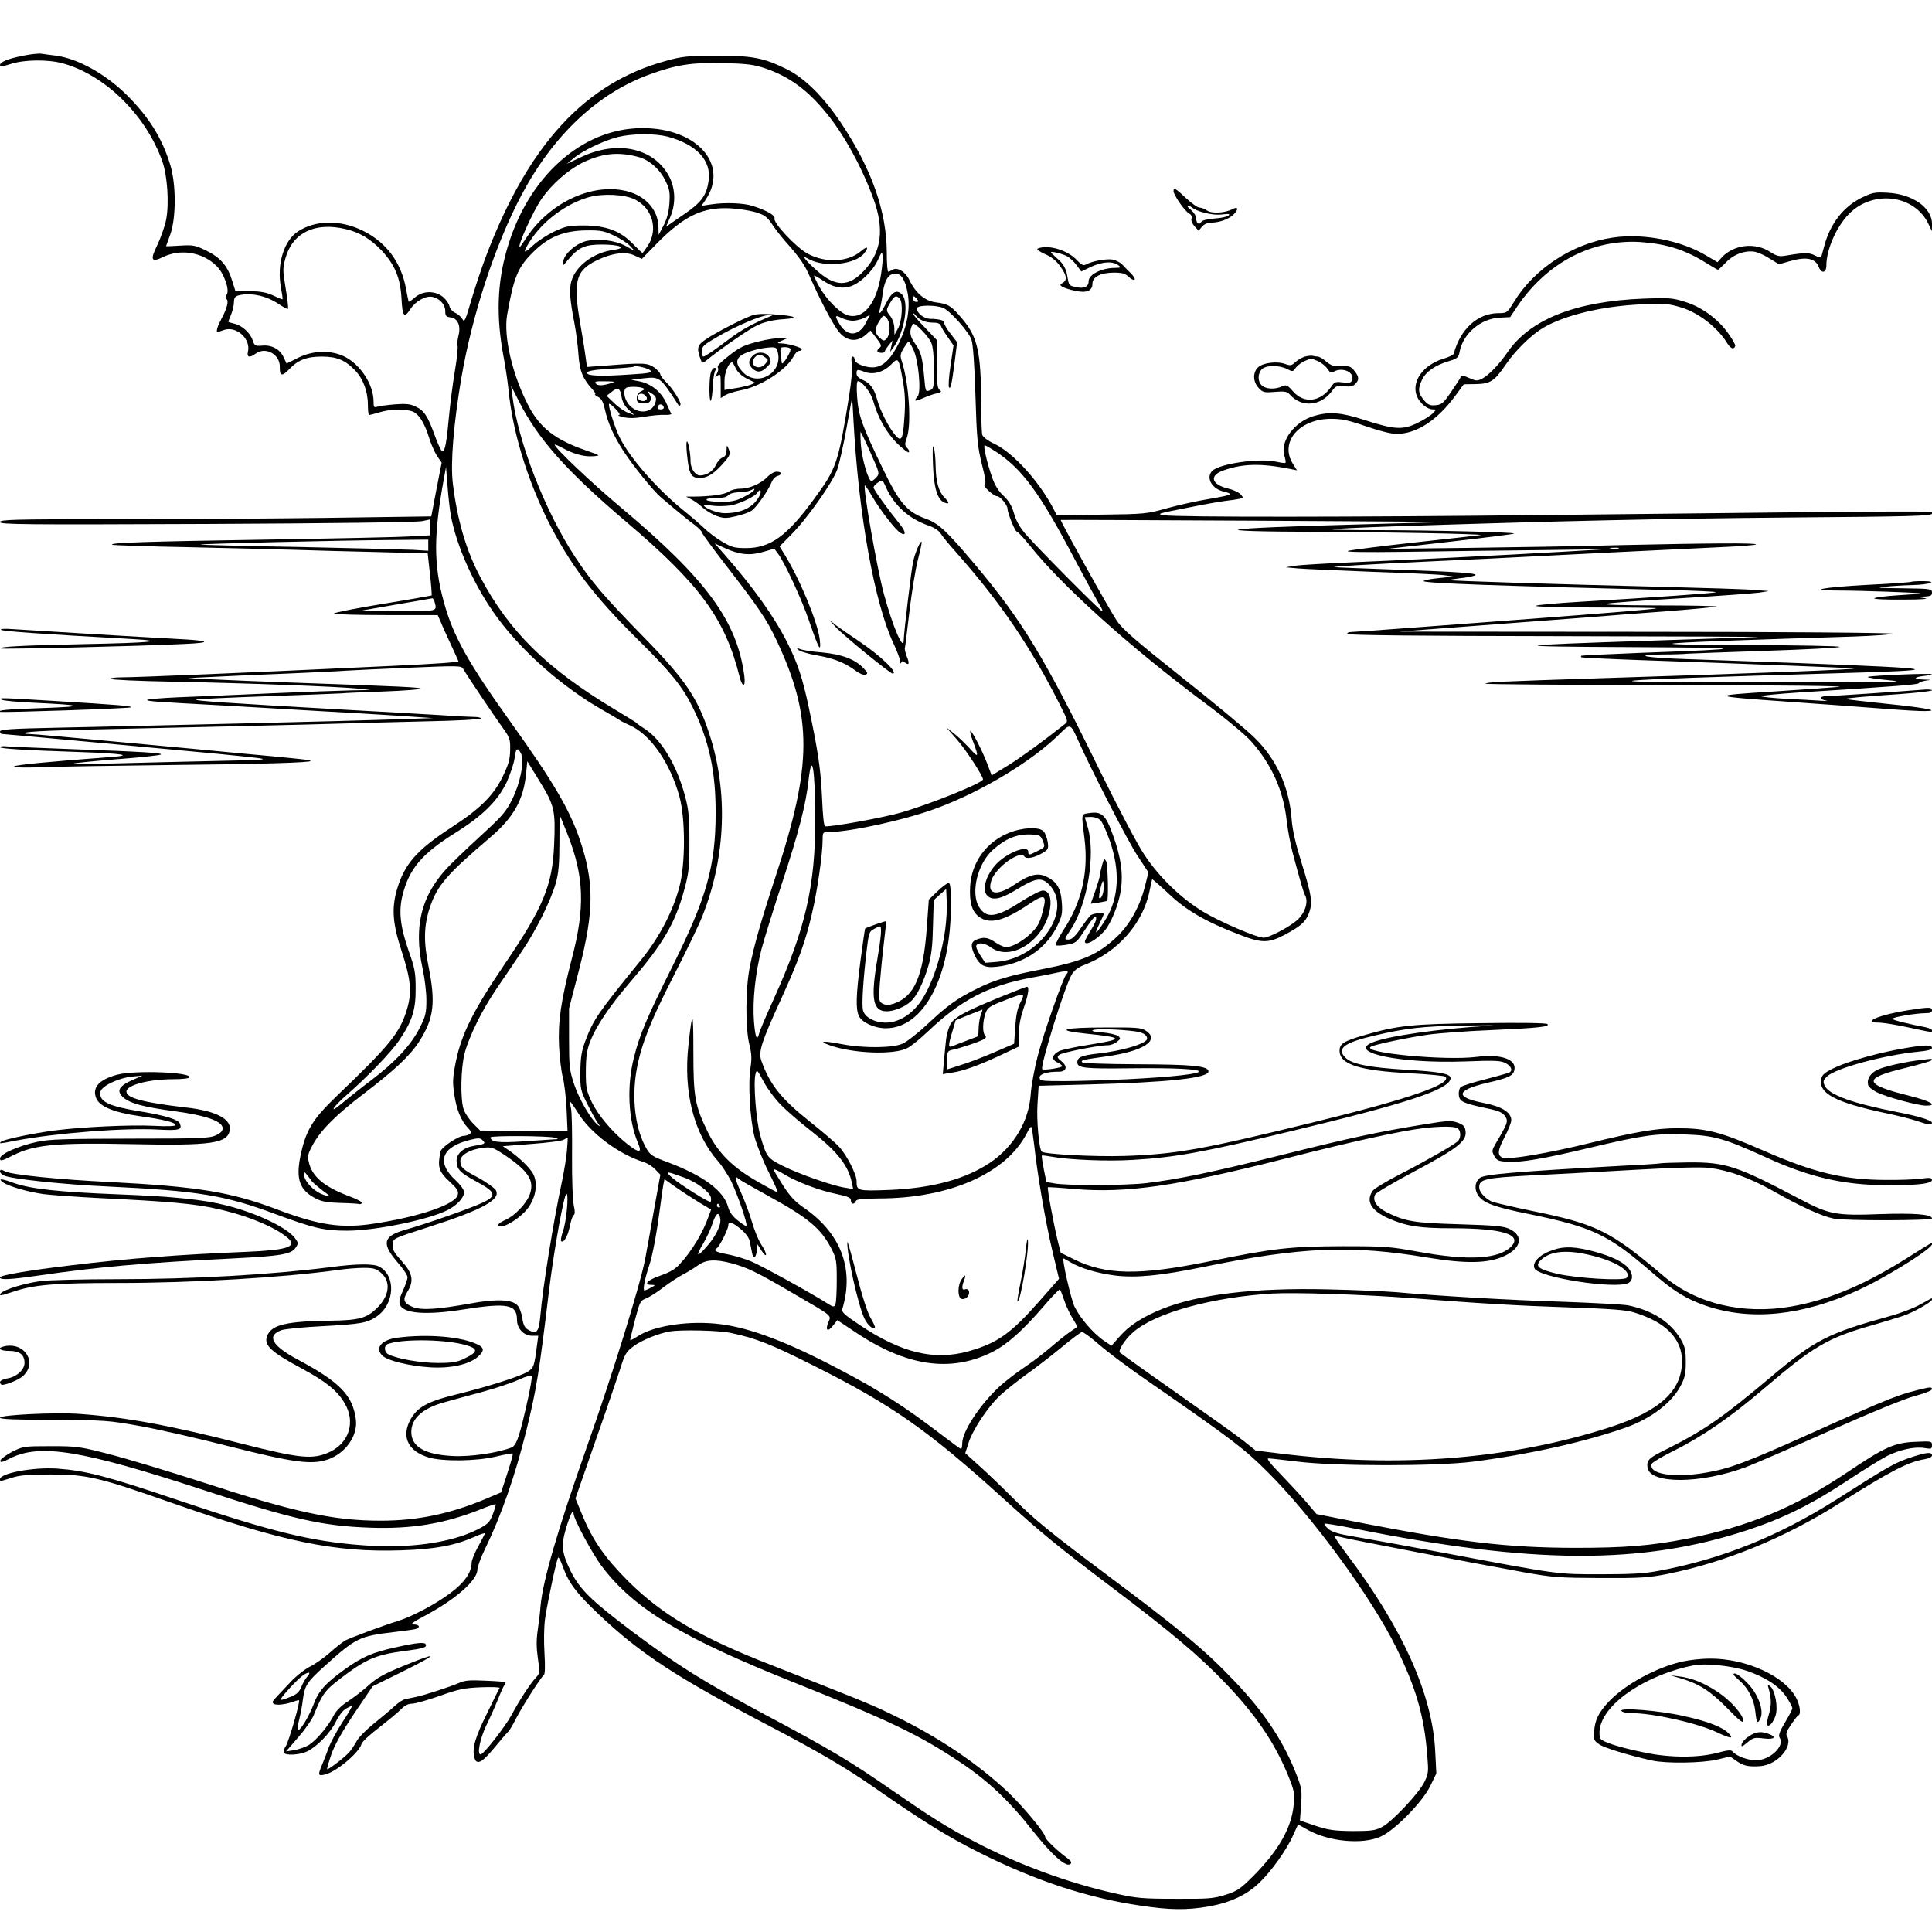 <?xml version="1.0" standalone="no"?>
<!DOCTYPE svg PUBLIC "-//W3C//DTD SVG 20010904//EN"
 "http://www.w3.org/TR/2001/REC-SVG-20010904/DTD/svg10.dtd">
<svg version="1.0" xmlns="http://www.w3.org/2000/svg"
 width="1024pt" height="1024pt" viewBox="0 0 1024 1024"
 preserveAspectRatio="xMidYMid meet">
<g transform="translate(0,1024) scale(0.1,-0.1)"
fill="#000000" stroke="none">
<path d="M125 9945 c-80 -15 -125 -33 -125 -50 0 -9 16 -7 57 6 69 23 195 25
273 4 225 -60 445 -276 531 -522 26 -75 36 -220 20 -305 -7 -36 -28 -96 -46
-134 -41 -83 -34 -97 30 -66 93 45 210 25 283 -48 39 -38 70 -126 54 -151 -8
-12 -8 -20 -2 -24 14 -8 3 -51 -26 -104 -21 -39 -31 -71 -20 -71 1 0 17 5 33
11 67 23 144 -48 127 -116 -7 -29 10 -33 40 -10 53 40 131 -3 129 -70 -1 -49
12 -52 51 -11 45 48 92 66 172 66 78 0 123 -18 175 -72 44 -46 69 -112 69
-185 0 -29 3 -53 6 -53 3 0 31 7 61 16 35 10 78 15 116 12 52 -4 64 -9 88 -36
16 -18 38 -62 50 -102 11 -38 32 -86 45 -106 l25 -36 -28 -143 -27 -142 -571
-8 c-313 -4 -828 -7 -1142 -7 -504 0 -573 -2 -573 -15 0 -13 124 -14 1098 -10
656 3 1114 9 1140 15 l42 9 0 -42 0 -42 -108 -6 c-59 -4 -402 -11 -762 -17
-632 -10 -827 -16 -816 -27 2 -3 182 -9 398 -13 216 -5 472 -11 568 -14 96 -3
295 -9 441 -12 l266 -7 12 -110 c7 -60 10 -111 9 -113 -2 -1 -119 -22 -261
-45 -141 -23 -257 -46 -257 -51 0 -4 124 -8 275 -8 l275 0 12 -27 c6 -16 30
-70 54 -121 24 -52 44 -95 44 -97 0 -5 -126 -14 -365 -25 -786 -37 -1316 -59
-1418 -60 -38 0 -66 -4 -63 -8 3 -5 153 -12 333 -15 400 -8 871 -26 973 -36
l75 -8 -100 -2 c-55 -1 -251 -8 -435 -16 -184 -8 -406 -18 -492 -21 -87 -4
-158 -10 -158 -14 0 -7 53 -10 345 -26 55 -3 165 -9 245 -14 80 -5 242 -14
360 -21 118 -6 294 -17 390 -23 l175 -12 -205 -7 c-223 -8 -1317 -34 -1792
-44 -240 -5 -298 -9 -298 -20 0 -7 5 -13 10 -13 12 0 895 -82 1140 -105 323
-32 323 -31 5 -38 -165 -4 -406 -9 -535 -13 -129 -3 -232 -3 -230 -1 3 3 106
13 230 23 124 9 229 21 233 25 11 8 -97 15 -488 29 -160 6 -307 12 -327 14
-21 2 -38 1 -38 -4 0 -8 126 -16 423 -26 235 -8 289 -18 157 -27 -324 -24
-496 -41 -505 -49 -6 -6 49 -8 155 -4 91 3 386 8 655 11 493 5 770 13 761 22
-5 6 -55 11 -391 42 -121 12 -317 30 -435 41 -439 41 -646 60 -669 60 -13 0
-22 2 -19 5 9 9 149 15 643 25 275 6 660 15 855 20 195 6 482 13 638 17 155 3
282 10 282 15 0 4 -15 8 -33 8 -18 0 -102 4 -187 10 -85 5 -324 19 -530 30
-601 34 -776 46 -760 52 8 3 179 11 380 18 201 7 376 14 390 15 14 2 114 6
223 10 108 4 197 11 197 15 0 7 -107 12 -650 31 -173 6 -376 14 -450 18 l-135
7 145 7 c80 4 253 12 385 17 132 6 269 12 305 15 36 2 189 10 340 16 261 11
275 11 285 -6 17 -31 162 -246 207 -309 40 -55 43 -63 42 -121 -1 -49 -8 -76
-38 -138 -49 -102 -119 -172 -271 -271 -186 -121 -251 -195 -291 -331 -29
-100 -23 -181 26 -330 48 -147 54 -216 27 -305 -37 -124 -91 -190 -374 -461
-126 -121 -162 -180 -190 -314 -26 -125 -5 -183 80 -227 33 -17 62 -22 132
-24 50 -1 95 -4 100 -6 6 -1 11 1 13 6 2 5 -23 19 -55 31 -138 51 -203 102
-224 177 -10 39 -9 47 16 95 42 80 123 162 277 279 160 122 244 201 292 277
76 120 86 203 47 397 -27 132 -24 218 9 315 39 113 89 171 319 367 122 104
176 199 189 335 l7 68 67 -109 c77 -126 83 -152 75 -334 -9 -215 -58 -332
-262 -632 -165 -243 -228 -369 -258 -513 -18 -89 -19 -112 -9 -179 12 -80 35
-137 73 -177 18 -19 19 -25 8 -32 -8 -5 -21 -9 -29 -9 -30 0 -120 -60 -125
-83 -17 -81 -10 -106 46 -158 43 -40 51 -52 45 -73 -12 -50 -206 -116 -446
-152 -170 -26 -292 -8 -515 77 -241 91 -417 120 -885 144 -282 14 -519 39
-552 56 -21 12 -28 11 -28 -1 0 -5 9 -14 20 -20 34 -18 310 -48 555 -59 475
-23 617 -46 885 -146 203 -75 257 -88 380 -88 149 0 428 57 532 109 51 26 88
66 88 96 0 11 -20 39 -45 62 -105 97 -75 178 79 215 42 10 52 10 64 -3 18 -17
13 -20 -49 -30 -54 -9 -89 -41 -89 -79 1 -45 17 -62 106 -110 106 -57 110 -77
22 -116 -70 -31 -292 -109 -406 -141 -113 -33 -120 -73 -32 -174 27 -31 50
-65 50 -76 0 -10 -11 -42 -24 -70 -17 -36 -22 -59 -17 -74 18 -49 139 -58 341
-26 229 36 280 26 280 -54 0 -48 36 -86 81 -86 l32 0 -7 -52 c-14 -109 -17
-119 -50 -139 -41 -25 -208 -78 -374 -119 -160 -39 -215 -70 -251 -143 -43
-87 -4 -161 102 -192 75 -22 252 -20 356 5 46 11 86 18 89 16 2 -3 -11 -50
-29 -105 l-33 -101 -85 -36 c-189 -79 -360 -114 -554 -114 -249 0 -457 45
-947 205 -174 56 -392 122 -485 146 -162 42 -177 44 -316 44 -142 0 -147 -1
-205 -30 -32 -17 -60 -38 -62 -46 -2 -13 10 -10 55 13 157 77 378 41 1011
-166 484 -159 640 -194 893 -203 220 -8 396 21 586 97 42 17 78 29 80 27 2 -3
-5 -26 -15 -53 -17 -44 -26 -52 -82 -81 -142 -71 -364 -102 -609 -83 -272 20
-482 72 -981 240 -372 126 -486 155 -635 166 -127 9 -305 -24 -305 -56 0 -13
-3 -13 61 7 42 14 89 18 209 18 191 0 254 -15 642 -151 588 -206 864 -263
1216 -251 179 6 281 25 386 71 31 14 56 22 56 19 0 -3 -16 -34 -35 -69 -19
-34 -35 -73 -35 -86 -1 -53 -37 -105 -112 -161 -80 -60 -204 -126 -283 -150
-77 -24 -243 -86 -273 -101 -15 -8 -52 -37 -82 -64 -30 -27 -78 -61 -106 -75
-28 -14 -75 -51 -105 -83 -30 -32 -65 -69 -77 -82 -19 -20 -21 -26 -10 -33 13
-9 65 -3 107 13 13 5 25 7 26 6 7 -7 -54 -217 -69 -241 -10 -14 -15 -31 -11
-37 10 -16 83 -12 123 7 52 25 124 99 153 159 14 29 36 58 53 68 16 9 30 15
32 14 1 -2 -21 -41 -51 -86 -29 -45 -61 -104 -71 -130 -9 -26 -25 -67 -35 -91
-25 -59 -24 -65 11 -57 58 11 184 116 196 162 3 12 45 51 93 87 47 37 100 80
116 97 20 20 38 30 59 30 17 0 83 19 146 41 100 36 129 42 219 46 56 2 101 1
99 -4 -3 -4 -33 -65 -67 -135 -63 -127 -79 -184 -67 -232 11 -44 39 -31 105
49 34 41 68 81 76 88 7 7 25 38 40 68 32 63 133 221 147 230 7 4 8 47 4 115
-4 64 -3 140 3 184 12 83 60 310 69 324 3 5 15 -18 26 -50 31 -85 72 -139 188
-249 224 -212 415 -337 923 -602 249 -131 391 -214 540 -318 252 -176 389
-261 555 -344 302 -151 574 -240 852 -281 160 -24 247 -25 364 -5 113 20 200
60 268 125 64 61 147 177 181 255 l25 55 52 -29 c112 -63 292 -79 387 -35 75
34 219 182 261 266 l33 68 -6 117 c-14 300 -172 653 -473 1051 -35 47 -62 87
-60 89 2 2 21 0 42 -6 42 -11 682 -134 959 -184 157 -28 188 -30 410 -31 214
-1 253 2 354 22 307 62 623 192 907 372 274 173 368 222 456 236 23 4 38 12
38 20 0 19 -26 17 -101 -7 -97 -32 -113 -41 -404 -226 -307 -195 -613 -318
-945 -379 -72 -14 -146 -18 -305 -18 -236 0 -219 -2 -830 113 -203 38 -419 77
-479 87 -81 13 -116 24 -135 40 -14 12 -24 25 -21 28 3 3 73 -9 155 -25 949
-191 1528 -193 2087 -9 189 62 344 139 532 264 83 55 176 112 206 128 68 34
149 52 200 43 36 -6 40 -5 40 15 0 21 -3 22 -87 18 -111 -4 -164 -28 -361
-161 -276 -185 -520 -287 -847 -352 -195 -38 -332 -49 -600 -49 -354 1 -602
30 -1124 131 l-243 48 -51 60 c-28 33 -89 99 -136 148 -57 58 -80 87 -68 87
10 0 80 -8 155 -17 197 -25 742 -25 932 0 300 39 592 105 806 180 135 48 245
132 292 222 22 41 27 64 27 125 0 64 -4 82 -27 122 -54 91 -149 152 -278 179
-25 5 -178 13 -340 19 -292 9 -667 31 -890 51 -63 5 -227 12 -365 15 -386 9
-679 -26 -873 -103 -103 -41 -176 -88 -226 -145 l-45 -51 -42 28 c-57 40 -126
121 -154 180 -19 40 -68 255 -58 255 1 0 17 -9 36 -20 55 -33 145 -59 239 -71
112 -13 239 -1 473 47 512 105 778 116 1183 48 202 -33 319 -31 404 8 91 42
105 106 31 143 -32 16 -73 20 -268 26 -243 7 -288 15 -388 65 -52 27 -74 62
-58 93 6 10 98 64 207 122 224 119 277 159 272 210 -3 28 -9 36 -41 48 -35 13
-52 12 -175 -8 -240 -39 -389 -70 -756 -162 -374 -93 -552 -130 -721 -150
-108 -13 -425 -14 -490 -1 l-39 7 -14 69 c-7 37 -12 69 -10 71 2 2 26 -1 53
-6 95 -17 294 -25 427 -17 227 13 378 41 848 154 607 146 827 218 838 276 5
26 -48 37 -236 48 -199 12 -286 30 -321 64 -48 48 -8 79 149 116 168 40 263
51 475 54 116 2 183 2 150 0 -284 -17 -549 -55 -633 -90 -130 -54 153 -112
490 -100 160 6 192 5 218 -9 29 -15 39 -38 21 -49 -4 -3 -61 -19 -126 -36 -65
-16 -124 -35 -132 -41 -8 -7 -13 -25 -11 -43 3 -35 23 -44 151 -71 62 -13 81
-22 94 -41 18 -27 15 -36 -50 -146 -20 -35 -21 -40 -7 -65 14 -25 22 -28 73
-31 72 -4 192 17 427 73 286 68 354 78 510 72 154 -5 209 -21 427 -120 233
-107 415 -149 648 -149 158 -1 235 8 235 28 0 11 -11 13 -57 7 -32 -5 -119 -8
-193 -7 -220 1 -377 39 -640 154 -231 101 -305 120 -459 120 -113 0 -223 -19
-471 -80 -212 -52 -425 -88 -454 -77 -31 12 -29 38 8 109 20 38 36 79 36 90 0
42 -49 73 -147 92 -153 30 -147 67 17 106 115 26 139 38 146 67 15 58 -70 88
-201 71 -167 -21 -614 22 -559 54 19 12 204 50 303 64 58 8 207 19 331 24 252
11 316 18 302 32 -6 6 -138 8 -353 5 -367 -4 -439 -12 -619 -64 -107 -31 -130
-45 -130 -82 0 -73 104 -106 378 -120 96 -5 178 -13 183 -18 38 -38 -197 -119
-701 -242 -588 -144 -728 -169 -1001 -178 -156 -5 -424 9 -438 23 -14 14 -28
171 -22 254 l6 95 265 7 c423 11 635 34 635 69 0 29 -84 37 -377 38 -174 1
-289 5 -293 11 -7 11 5 13 124 30 200 27 292 86 214 137 -24 16 -51 18 -213
17 -231 0 -275 -15 -100 -33 196 -20 198 -29 16 -58 -73 -11 -146 -27 -162
-34 -38 -19 -43 -46 -10 -60 14 -7 26 -16 26 -20 0 -8 -99 -24 -106 -16 -13
13 121 445 157 503 12 20 35 38 65 49 178 68 312 220 347 393 6 31 12 59 14
61 1 2 40 -32 87 -76 92 -88 199 -150 375 -217 118 -46 154 -46 240 -1 85 46
108 66 126 109 24 56 18 98 -34 264 -34 109 -51 182 -55 239 -13 171 -80 318
-196 432 -41 41 -214 185 -385 320 -248 197 -317 257 -346 301 -38 56 -302
532 -297 534 2 1 473 -1 1048 -4 575 -3 1012 -6 973 -8 -40 -1 -243 -6 -450
-12 -753 -20 -845 -37 -207 -39 349 -1 868 -11 862 -17 -2 -1 -154 -18 -338
-38 -184 -20 -348 -41 -365 -46 -20 -6 84 -8 305 -5 184 3 499 7 700 9 l365 5
-240 -14 c-295 -17 -787 -42 -1120 -56 -137 -6 -270 -14 -295 -18 l-45 -8 65
-6 c36 -3 214 -11 395 -18 182 -6 353 -14 380 -18 l50 -7 -77 -8 c-43 -4 -80
-11 -83 -16 -7 -11 410 -26 1283 -47 149 -3 270 -9 267 -12 -6 -5 -332 -28
-725 -51 -118 -7 -222 -16 -230 -21 -8 -5 133 -9 314 -9 181 0 327 -2 325 -4
-4 -5 -218 -22 -664 -56 -148 -11 -419 -31 -602 -45 -182 -14 -341 -25 -352
-25 -12 0 -21 -4 -21 -10 0 -7 382 -11 1123 -12 617 -1 1091 -3 1052 -5 -38
-1 -295 -10 -570 -19 -765 -25 -784 -31 -105 -34 640 -3 653 -9 66 -30 -177
-7 -323 -14 -325 -16 -2 -2 -2 -6 0 -8 2 -2 144 -9 314 -15 547 -19 1109 -41
1130 -44 35 -5 -516 -26 -1345 -52 -524 -17 -598 -20 -607 -29 -4 -3 437 -7
978 -7 575 -1 947 -5 894 -10 -49 -4 -202 -15 -340 -24 -352 -22 -349 -25 80
-55 171 -12 392 -28 493 -36 101 -8 202 -14 225 -13 88 1 0 18 -208 39 -115
12 -211 23 -213 25 -4 4 93 13 286 26 94 7 172 16 172 20 0 4 -24 6 -52 3
-114 -9 -480 -34 -508 -34 -38 0 -39 -17 -2 -23 15 -3 1 -3 -30 -1 -32 2 -114
7 -183 10 -69 4 -128 10 -130 14 -2 3 85 12 193 19 536 34 636 42 642 50 3 5
21 11 40 14 29 3 26 4 -14 5 -56 2 -55 13 1 19 20 2 39 6 42 9 7 7 -321 -6
-339 -14 -8 -3 44 -11 115 -18 109 -9 -5 -11 -705 -11 -980 0 -891 10 415 48
606 17 579 25 -185 54 -212 8 -477 17 -590 21 -227 7 -308 22 -140 25 58 0
116 2 130 4 14 1 198 8 410 15 212 7 392 16 400 21 8 5 -219 9 -505 10 -627 2
-511 11 578 45 114 4 207 11 207 15 0 5 -588 10 -1307 10 l-1308 1 235 18
c129 10 332 25 450 34 118 9 274 21 345 26 72 6 247 20 389 30 143 11 262 23
265 25 2 3 -144 6 -325 6 -383 2 -359 8 151 39 193 12 373 25 400 29 l50 8
-75 6 c-41 4 -271 11 -510 17 -528 13 -1104 31 -1108 35 -2 2 23 6 55 10 32 3
67 10 78 14 29 12 -61 19 -425 32 -173 6 -316 12 -318 13 -4 4 169 14 523 31
176 8 408 19 515 25 187 10 634 32 1013 50 98 4 181 11 184 14 9 9 -252 7
-702 -3 -214 -6 -583 -12 -820 -15 l-430 -5 333 38 c183 21 335 40 337 43 7 7
-446 18 -729 18 -132 0 -237 2 -235 4 3 3 148 10 324 16 855 28 1414 41 2103
47 644 5 752 8 752 21 0 15 120 16 -2065 -8 -986 -11 -1939 -12 -2005 -1 -42
6 -34 9 115 38 88 18 183 35 210 38 28 3 61 8 74 11 22 5 22 6 6 24 -9 10 -38
24 -65 30 -91 22 -103 70 -24 97 102 36 199 38 353 7 l35 -7 -22 35 c-71 115
34 238 203 238 57 0 94 -8 186 -40 70 -24 132 -40 161 -40 105 0 214 71 309
199 l47 64 63 1 c78 1 100 16 160 104 50 74 136 158 199 195 118 68 314 115
526 124 116 5 139 3 202 -16 95 -28 197 -108 249 -194 17 -26 33 -31 40 -11 2
6 -15 36 -38 68 -55 77 -143 141 -232 167 -62 20 -86 21 -216 16 -361 -14
-603 -110 -723 -287 -42 -61 -97 -118 -132 -137 -26 -13 -32 -13 -69 3 -27 13
-42 15 -44 8 -2 -7 -25 -42 -51 -80 -42 -62 -51 -69 -83 -72 -30 -3 -41 2 -63
28 -30 37 -32 59 -9 107 19 42 70 77 140 98 47 14 53 19 59 50 18 96 111 176
212 181 l56 3 38 57 c157 232 396 357 653 341 139 -10 237 -41 353 -114 29
-18 55 -33 58 -33 2 0 21 18 42 39 41 44 105 66 155 56 18 -4 53 -20 79 -37
l47 -29 52 15 c91 27 141 18 159 -30 14 -36 40 -31 40 9 0 83 53 205 118 271
126 131 347 105 422 -49 l19 -40 1 38 c0 85 -101 157 -232 165 -72 4 -83 2
-143 -27 -94 -47 -164 -136 -195 -251 -7 -25 -14 -51 -16 -58 -3 -10 -11 -9
-35 4 -32 16 -52 16 -160 -2 -29 -5 -45 0 -76 20 -80 53 -193 40 -257 -28
l-23 -26 -59 35 c-134 81 -338 120 -499 95 -209 -31 -412 -163 -520 -339 -37
-60 -38 -61 -84 -61 -110 -1 -201 -84 -236 -215 -1 -6 -28 -19 -59 -28 -106
-34 -167 -122 -136 -198 15 -36 55 -69 83 -69 20 0 20 -1 2 -20 -10 -11 -47
-35 -82 -52 -78 -38 -121 -36 -282 16 -122 40 -187 45 -267 21 -103 -30 -180
-134 -157 -210 6 -19 9 -36 6 -38 -2 -3 -23 0 -46 5 -90 21 -302 -9 -342 -48
-36 -36 -1 -97 63 -110 18 -4 32 -10 32 -14 0 -4 -51 -15 -113 -25 -61 -10
-161 -32 -222 -49 -107 -30 -117 -31 -347 -34 l-237 -3 -17 33 c-74 143 -213
297 -311 344 -37 17 -63 37 -67 49 -3 11 -6 90 -6 175 -1 260 -18 340 -96 435
-62 74 -77 84 -143 92 -58 7 -107 48 -141 118 -22 46 -64 71 -91 54 -8 -5 -17
-9 -21 -9 -5 0 -8 46 -8 103 -1 216 -80 441 -241 683 -95 142 -195 241 -291
288 -123 60 -180 71 -373 70 -151 0 -180 -3 -266 -27 -428 -117 -727 -442
-952 -1032 -25 -66 -61 -174 -80 -239 -30 -104 -36 -117 -46 -98 -6 11 -23 27
-39 34 -15 7 -28 23 -30 35 -2 12 -17 34 -33 48 -43 35 -106 35 -149 -1 -17
-15 -32 -25 -34 -23 -1 2 -8 32 -14 67 -25 140 -104 247 -227 308 -120 60
-253 58 -346 -3 -75 -49 -113 -175 -90 -297 6 -33 10 -61 8 -62 -2 -2 -23 7
-48 19 -33 16 -64 22 -123 24 l-79 2 -17 54 c-24 78 -62 122 -136 158 -59 29
-70 31 -139 27 -41 -3 -75 -4 -75 -3 0 1 10 28 22 61 32 88 32 270 -1 374 -44
141 -113 251 -231 368 -113 111 -259 192 -375 207 -27 3 -61 8 -75 10 -14 2
-56 -2 -95 -10z m3933 -68 c127 -44 223 -114 325 -240 93 -114 187 -287 247
-452 57 -157 43 -277 -46 -375 -85 -94 -158 -93 -260 1 -22 19 -46 43 -54 54
-15 18 -14 18 20 0 85 -44 244 -26 290 32 28 36 17 41 -19 10 -69 -57 -187
-62 -281 -11 -61 33 -183 164 -175 186 6 16 -41 43 -117 67 -46 15 -145 19
-217 8 l-53 -8 19 28 c131 188 -40 385 -333 384 -319 0 -607 -258 -717 -642
-52 -180 -58 -357 -18 -570 11 -57 22 -135 26 -174 21 -219 97 -470 210 -697
117 -232 242 -397 476 -628 174 -172 236 -248 291 -360 86 -175 122 -339 121
-560 0 -279 -48 -449 -227 -808 -137 -274 -176 -366 -206 -487 -39 -152 -30
-332 21 -452 24 -56 8 -57 -58 -5 -78 62 -154 152 -187 222 -28 59 -31 73 -31
165 1 80 6 112 24 157 31 80 102 185 207 308 180 209 241 313 291 495 24 89
27 116 27 255 0 129 -4 169 -23 240 -44 165 -125 300 -214 357 -23 15 -44 30
-47 34 -3 3 -55 35 -115 71 -357 215 -556 410 -709 699 -75 140 -123 305 -146
498 -13 105 4 314 45 556 58 339 180 710 321 975 167 314 403 536 676 635 141
52 228 65 393 61 128 -4 161 -8 223 -29z m-520 -361 c153 -41 233 -126 218
-232 -10 -79 -39 -118 -131 -180 -27 -19 -60 -41 -72 -50 l-23 -16 21 48 c32
72 30 156 -6 222 -82 150 -277 191 -470 97 l-70 -33 35 29 c47 40 162 95 236
113 77 19 195 19 262 2z m-158 -107 c58 -14 116 -64 146 -125 23 -47 26 -63
22 -122 -3 -45 -13 -83 -31 -117 l-26 -50 -1 40 c-1 99 -78 178 -192 197 -178
31 -388 -73 -506 -249 -19 -29 -36 -53 -37 -53 -16 0 70 190 116 257 53 76
138 151 215 190 103 50 187 60 294 32z m-13 -227 c91 -47 122 -157 68 -242
-14 -22 -27 -40 -30 -40 -3 0 -26 22 -52 49 -67 68 -140 95 -258 96 -80 0 -97
-4 -157 -32 -37 -17 -87 -50 -112 -73 -53 -49 -58 -43 -17 22 68 107 192 199
312 233 76 21 192 15 246 -13z m636 -66 c49 -15 62 -24 89 -64 17 -26 50 -68
72 -93 75 -84 102 -123 130 -189 57 -130 126 -260 157 -294 39 -45 92 -50 136
-12 l27 24 28 -36 c30 -38 33 -47 18 -57 -5 -3 -10 -10 -10 -16 0 -11 40 -13
40 -1 0 4 9 18 20 32 l21 25 -7 -30 -6 -30 17 23 c60 81 85 242 45 282 -28 28
-53 13 -85 -50 -28 -55 -41 -65 -30 -22 4 15 11 53 15 86 10 64 31 96 66 96
31 0 52 -33 65 -104 14 -80 -2 -173 -45 -261 -41 -83 -80 -124 -127 -131 -42
-7 -109 18 -109 40 0 9 -5 16 -11 16 -7 0 -8 -14 -4 -39 4 -24 -2 -91 -15
-173 -57 -354 -66 -380 -184 -541 -144 -198 -233 -262 -361 -262 -63 0 -77 4
-129 35 -32 19 -74 51 -94 71 -20 19 -71 63 -112 96 -137 111 -280 274 -335
383 -27 53 -66 180 -56 180 4 0 20 -13 36 -30 19 -20 24 -30 14 -31 -8 -1 4
-5 26 -10 27 -7 63 -6 110 2 39 7 87 11 108 10 22 -1 37 2 35 6 -3 4 -15 31
-27 58 -27 59 -81 102 -143 114 l-43 8 68 8 c84 9 86 8 184 -144 2 -2 6 -2 9
2 9 9 -39 87 -75 121 -17 17 -31 35 -31 42 0 7 -15 23 -32 36 -36 25 -60 26
-260 10 l-97 -7 -6 45 c-3 25 -15 101 -27 170 -42 238 -29 294 85 350 81 39
154 49 202 25 l37 -17 87 89 c140 140 237 186 381 179 41 -2 101 -11 133 -20z
m-2172 -90 c75 -17 134 -53 193 -115 69 -75 98 -144 104 -252 5 -98 14 -108
48 -56 28 42 83 72 118 63 38 -9 66 -41 66 -75 0 -25 4 -30 27 -33 39 -4 57
-45 43 -97 -5 -21 -8 -45 -5 -53 3 -8 -3 -69 -14 -134 -11 -65 -25 -173 -31
-239 -13 -141 -21 -185 -35 -188 -5 -1 -23 36 -40 83 -38 106 -57 134 -102
155 -28 14 -52 16 -107 12 -39 -3 -81 -9 -93 -12 -21 -7 -23 -4 -23 27 0 90
-70 197 -156 239 -72 34 -164 32 -243 -7 l-62 -31 -16 34 c-20 43 -64 66 -114
61 -36 -3 -40 -1 -50 29 -13 39 -57 79 -99 88 -16 4 -30 8 -30 10 0 1 7 19 15
38 8 20 15 49 15 66 0 21 6 30 23 35 64 17 149 -1 215 -46 24 -16 46 -28 48
-25 3 3 -2 52 -12 109 -16 98 -16 106 0 163 39 133 157 189 317 151z m1424
-35 c33 -15 71 -40 85 -55 l25 -27 -48 27 c-57 31 -150 42 -215 25 -53 -15
-109 -65 -117 -106 -7 -30 -6 -30 30 13 54 62 86 76 175 76 96 0 136 -18 64
-28 -107 -14 -200 -83 -225 -164 -13 -44 -9 -99 15 -222 9 -47 19 -123 22
-170 6 -87 23 -129 77 -187 11 -13 16 -23 11 -23 -5 0 2 -6 15 -13 18 -9 28
-26 37 -67 17 -75 45 -138 100 -223 50 -77 157 -209 196 -242 13 -11 50 -43
83 -70 33 -28 77 -63 98 -78 20 -16 37 -33 37 -38 0 -6 60 -88 133 -182 168
-217 209 -277 263 -391 191 -406 190 -661 -5 -1251 -76 -231 -115 -368 -137
-480 -23 -114 -24 -324 -2 -412 12 -47 13 -76 6 -120 -14 -84 -3 -274 21 -368
12 -44 45 -128 75 -187 30 -60 51 -108 48 -108 -3 0 -51 25 -106 57 -132 75
-210 152 -265 264 -68 140 -76 184 -76 427 0 220 -5 227 -26 35 -28 -250 28
-471 157 -618 20 -22 50 -69 69 -105 33 -67 89 -229 81 -237 -3 -3 -23 10 -45
28 -28 22 -45 45 -52 72 -23 86 -131 166 -322 238 -79 29 -91 37 -112 74 -53
92 -75 237 -56 381 19 140 70 276 200 529 65 127 135 271 154 320 124 312 137
659 37 964 -62 192 -128 289 -345 511 -212 217 -280 296 -368 430 -158 241
-302 610 -331 850 l-7 55 43 -85 c99 -196 251 -367 564 -633 394 -334 527
-516 604 -824 15 -59 33 -56 25 5 -38 290 -200 511 -650 889 -156 130 -355
319 -355 336 0 3 19 -5 43 -18 58 -32 115 -47 162 -43 40 3 39 3 -40 31 -160
55 -243 119 -304 236 -86 165 -133 368 -113 483 36 202 56 251 139 333 82 81
163 113 283 114 74 1 93 -3 145 -28z m1415 -203 c-23 -152 -89 -238 -170 -221
-43 8 -120 84 -159 156 -17 31 -29 57 -26 57 3 0 23 -11 44 -25 55 -37 97 -47
144 -34 52 14 122 80 150 141 20 44 22 46 25 23 2 -14 -2 -58 -8 -97z m98
-130 c19 -19 14 -118 -8 -158 l-19 -35 -1 36 c0 21 -9 47 -20 62 -25 31 -25
34 0 75 21 35 30 38 48 20z m92 -3 c10 -12 10 -15 -4 -15 -9 0 -16 7 -16 15 0
8 2 15 4 15 2 0 9 -7 16 -15z m141 -48 c37 -17 133 -125 148 -167 8 -22 16
-130 21 -295 7 -231 11 -271 34 -365 19 -73 23 -106 15 -109 -14 -4 47 -61 66
-61 16 0 55 -47 55 -66 0 -23 41 -124 49 -121 4 1 35 -32 68 -73 171 -215 530
-538 928 -835 112 -83 216 -170 247 -205 109 -123 171 -262 188 -422 5 -45 19
-119 30 -163 43 -161 58 -213 68 -232 18 -34 -2 -94 -44 -131 -43 -37 -148
-92 -176 -92 -37 0 -234 85 -323 139 -118 72 -231 182 -310 301 -36 53 -138
248 -233 440 -298 610 -413 799 -666 1100 -145 172 -191 216 -255 239 -103 37
-142 82 -231 265 -111 230 -130 282 -137 382 -4 51 -2 84 4 84 22 0 69 -61 81
-104 23 -86 70 -169 126 -225 31 -30 59 -52 63 -48 4 4 0 14 -9 23 -13 13 -13
21 -2 52 26 73 12 291 -27 410 -9 27 -7 37 11 67 12 19 23 35 26 35 2 0 13
-18 24 -41 28 -54 44 -226 24 -250 -24 -27 -16 -29 29 -9 23 10 55 22 72 25
25 6 28 9 15 18 -12 10 -15 38 -15 139 l0 126 -62 65 c-35 36 -63 69 -63 74 0
4 6 1 13 -8 19 -25 52 -39 92 -39 25 0 38 -5 42 -17 3 -10 20 -37 37 -61 l30
-43 -16 -107 c-9 -59 -12 -111 -8 -115 9 -10 14 12 31 143 l12 96 -37 48 c-20
26 -34 51 -31 56 6 10 -30 20 -72 20 -35 0 -73 29 -73 55 0 19 101 20 141 2z
m-481 -67 c17 0 44 7 61 15 l30 16 -21 -41 c-37 -73 -98 -77 -140 -8 -27 45
-25 51 10 33 16 -8 43 -15 60 -15z m195 -40 c0 -22 -7 -46 -16 -55 -13 -14
-17 -13 -37 5 -27 26 -28 46 -1 89 19 31 22 33 37 17 10 -10 17 -32 17 -56z
m221 -77 c9 -21 14 -70 14 -138 0 -100 -1 -106 -22 -114 -22 -8 -23 -6 -29 64
-10 112 -17 139 -49 184 -29 39 -32 69 -12 104 7 13 83 -64 98 -100z m-151
-199 c12 -65 14 -117 9 -190 -8 -125 -15 -140 -50 -99 -33 39 -79 129 -94 184
-16 61 -38 91 -77 107 -22 10 -33 21 -33 34 0 23 3 24 46 8 44 -16 100 1 139
42 36 37 39 33 60 -86z m-1337 52 c11 -11 -9 -15 -110 -21 -128 -9 -205 -8
-221 2 -22 14 17 23 123 29 63 3 117 8 120 11 8 8 74 -8 88 -21z m-193 -61
c-52 -19 -85 -22 -96 -9 -10 12 -2 14 47 13 33 0 55 -2 49 -4z m150 -31 c14
-6 13 -8 -7 -18 -15 -7 -23 -20 -23 -36 0 -21 5 -26 33 -28 37 -4 53 19 33 50
-11 18 -11 18 14 2 21 -14 25 -22 20 -43 -14 -59 -87 -70 -136 -22 -28 28 -39
77 -22 94 8 9 66 9 88 1z m-111 -45 c4 -28 17 -51 37 -70 l31 -29 -32 12 c-18
6 -51 28 -73 50 l-42 40 24 19 c35 29 48 23 55 -22z m130 -19 c-13 -13 -44 -2
-44 15 0 20 23 25 40 9 10 -10 11 -17 4 -24z m1100 -115 c27 -495 111 -960
211 -1174 19 -40 35 -83 36 -95 0 -11 3 -15 6 -8 4 10 8 10 19 1 22 -18 26 -6
10 32 -7 19 -12 39 -10 44 2 6 12 93 24 193 12 101 32 225 45 275 13 51 22 93
20 95 -7 7 -35 -57 -45 -104 -10 -44 -49 -373 -50 -416 0 -65 -58 69 -106 247
-36 135 -111 562 -100 572 2 2 20 -26 41 -62 43 -72 120 -172 147 -189 30 -19
31 3 2 40 -74 92 -144 190 -144 200 0 7 11 19 24 27 23 15 24 15 42 -26 44
-97 122 -167 227 -203 27 -9 53 -26 63 -42 9 -15 47 -61 84 -102 232 -262 396
-503 551 -812 40 -80 41 -82 21 -97 -112 -89 -222 -169 -296 -216 l-90 -55
-23 61 c-26 70 -84 181 -90 175 -3 -3 4 -30 16 -61 30 -79 27 -84 -19 -32 -23
25 -60 61 -83 79 l-42 33 53 -60 c47 -52 142 -197 142 -216 0 -18 -276 -130
-432 -175 -94 -27 -350 -74 -404 -74 -7 0 -13 52 -17 153 -7 150 -21 246 -71
481 -32 151 -58 230 -111 336 -70 140 -179 293 -333 469 l-54 61 54 -25 c77
-35 133 -41 203 -20 l59 17 18 -24 c35 -45 128 -245 167 -361 51 -148 64 -172
56 -97 -11 92 -105 320 -189 455 l-24 39 61 62 c82 81 219 275 244 344 11 30
33 128 49 217 16 89 29 161 30 160 1 -1 5 -56 8 -122z m-1006 77 c2 -7 -5 -12
-17 -12 -14 0 -19 5 -14 15 6 17 25 15 31 -3z m1097 -244 c47 -105 48 -108 30
-128 -10 -11 -22 -20 -26 -20 -16 0 -51 118 -56 190 -3 41 -3 73 -1 70 3 -3
27 -53 53 -112z m656 13 c145 -93 239 -220 430 -584 55 -104 111 -206 124
-228 14 -21 22 -39 17 -39 -9 0 -332 325 -404 407 -32 37 -52 71 -63 110 -12
42 -28 69 -57 96 -26 24 -46 57 -59 95 -27 76 -49 172 -40 172 4 0 27 -13 52
-29z m-2881 -346 c33 -171 129 -380 247 -540 134 -182 348 -369 555 -487 46
-26 88 -51 93 -55 6 -5 30 -17 55 -28 108 -48 214 -202 262 -380 31 -117 31
-355 -1 -475 -34 -130 -107 -269 -201 -385 -231 -284 -255 -318 -298 -433 -20
-54 -25 -86 -26 -162 -1 -90 1 -99 36 -170 21 -41 45 -86 55 -100 16 -23 17
-24 0 -11 -35 28 -98 136 -124 214 -25 76 -27 94 -27 242 l0 160 53 205 c80
311 81 464 4 690 -55 161 -140 306 -366 622 -227 317 -307 461 -355 639 -54
197 -54 353 0 648 l12 66 8 -100 c4 -55 12 -127 18 -160z m-120 -155 l0 -29
-82 5 c-46 2 -317 9 -603 15 -285 5 -521 11 -523 13 -4 4 732 22 1006 24 l202
2 0 -30z m6308 -17 c-10 -2 -28 -2 -40 0 -13 2 -5 4 17 4 22 1 32 -1 23 -4z
m-6274 -285 c13 -49 18 -48 -196 -47 l-203 1 190 33 c105 18 193 33 196 34 4
1 9 -9 13 -21z m3406 -723 c68 -154 269 -546 318 -619 l59 -90 -19 -75 c-27
-106 -79 -199 -146 -264 -103 -97 -181 -131 -394 -173 -177 -34 -258 -58 -350
-104 -105 -52 -158 -90 -263 -189 -49 -46 -108 -92 -130 -102 -51 -24 -207
-25 -318 -4 -105 20 -134 18 -69 -5 123 -44 341 -52 411 -15 19 9 69 50 110
89 175 166 318 241 541 283 47 8 111 21 143 28 55 12 67 9 48 -10 -17 -19
-121 -315 -151 -432 -17 -65 -34 -156 -37 -203 -10 -143 -89 -276 -215 -362
-131 -88 -308 -136 -537 -145 -166 -6 -171 -5 -171 47 0 36 -52 138 -92 181
-18 21 -90 82 -159 137 -149 119 -209 194 -254 321 -16 47 1 99 105 326 91
200 128 300 163 450 28 117 57 317 57 391 0 42 1 44 30 44 117 0 416 66 582
129 240 90 509 254 648 395 51 51 55 50 90 -29z m-2948 -80 c18 -40 -4 -155
-47 -241 -30 -61 -52 -88 -137 -166 -56 -51 -139 -129 -183 -173 -159 -156
-206 -327 -155 -559 11 -50 20 -124 20 -167 0 -67 -4 -85 -35 -146 -45 -90
-129 -181 -257 -278 -57 -43 -127 -99 -157 -124 -72 -61 -48 -19 27 46 112 98
237 228 279 291 68 101 87 161 86 272 0 84 -4 108 -37 200 -45 129 -54 212
-32 297 35 139 103 218 275 326 148 92 227 170 276 270 19 42 38 99 42 126 6
56 17 64 35 26z m1559 -345 c1 -353 -52 -583 -217 -948 -41 -90 -77 -174 -80
-188 -12 -46 -21 -24 -28 64 -8 106 7 253 40 381 14 53 65 218 114 366 84 256
121 401 135 525 18 165 35 74 36 -200z m-1313 -82 c88 -223 94 -387 23 -658
-58 -224 -74 -333 -68 -465 3 -60 12 -135 20 -165 8 -30 17 -107 20 -170 l5
-115 -232 1 -231 2 -37 37 c-20 20 -43 54 -50 74 -19 52 -16 222 5 300 25 92
93 230 171 344 36 53 96 141 132 195 75 110 152 265 180 362 14 50 19 100 19
213 0 81 1 147 1 147 1 0 20 -46 42 -102z m3007 -1044 c42 -5 65 -19 65 -39 0
-26 -134 -66 -270 -80 -77 -9 -100 -19 -100 -45 0 -31 37 -35 280 -32 494 6
484 -33 -15 -58 -110 -5 -260 -10 -332 -10 -123 0 -133 1 -133 19 0 19 39 31
103 31 40 0 47 28 13 55 -23 19 -25 23 -12 34 15 13 208 51 257 51 15 0 37 8
49 18 20 16 21 19 6 31 -9 7 -46 16 -83 19 -47 3 -62 8 -48 13 19 7 137 4 220
-7z m-1877 -389 c31 -32 104 -95 162 -140 138 -108 197 -183 215 -274 l7 -33
-43 7 c-67 10 -245 73 -329 115 -84 42 -88 48 -121 164 -21 76 -37 274 -25
322 7 28 8 27 43 -38 19 -36 60 -92 91 -123z m-1074 -44 c65 -106 214 -218
347 -260 20 -6 48 -24 62 -39 l27 -28 -36 -199 c-19 -110 -39 -220 -44 -245
-24 -131 -171 -607 -309 -997 -157 -445 -234 -712 -246 -844 -2 -30 -9 -88
-15 -129 -8 -53 -7 -96 1 -151 11 -74 10 -79 -11 -101 -30 -32 -86 -118 -129
-198 -34 -63 -147 -207 -163 -209 -21 -2 -5 82 30 155 21 43 49 106 62 139 13
33 28 66 33 73 5 7 8 14 6 16 -2 2 -50 6 -106 8 -82 4 -110 2 -140 -12 -46
-20 -187 -66 -228 -74 -16 -4 -41 -8 -54 -11 -14 -2 -41 -20 -60 -38 -20 -19
-69 -60 -109 -92 -40 -32 -82 -74 -92 -94 -11 -20 -28 -45 -38 -57 -21 -25
-113 -96 -118 -91 -2 2 8 37 22 78 18 51 56 119 122 218 l97 143 170 84 c185
92 180 101 -12 22 -96 -39 -136 -61 -181 -102 -31 -28 -81 -66 -110 -85 -32
-20 -60 -48 -72 -71 -28 -56 -94 -135 -132 -158 -19 -12 -54 -24 -78 -28 l-44
-7 64 74 c36 41 73 94 83 119 49 120 59 132 167 213 116 86 170 108 318 127
97 13 114 18 109 34 -5 14 -47 10 -159 -15 -122 -26 -181 -52 -271 -117 -102
-73 -140 -116 -166 -188 -23 -60 -67 -134 -81 -134 -5 0 -2 24 5 53 7 28 17
77 20 107 10 77 22 95 116 180 167 150 183 158 369 180 52 6 103 13 113 16 27
8 20 24 -10 24 -22 0 -7 11 64 49 156 83 273 186 273 240 0 15 18 65 41 112
84 172 159 386 218 624 55 224 68 305 121 745 26 215 81 521 93 513 12 -7 -1
-150 -20 -201 -8 -24 -12 -46 -9 -50 13 -13 36 26 46 78 6 30 15 57 21 60 7 5
7 21 0 52 -6 25 -10 144 -9 264 1 121 -1 234 -6 252 -4 17 -6 32 -3 32 2 0 21
-27 41 -59z m2417 -167 c18 -164 60 -408 96 -561 l36 -151 -103 -117 c-153
-174 -224 -224 -377 -267 -182 -51 -357 -8 -576 139 -84 56 -98 69 -92 87 64
213 -10 403 -209 538 -43 30 -71 60 -107 117 -27 42 -49 79 -49 83 0 4 21 -5
48 -21 68 -43 194 -91 284 -109 62 -13 78 -20 78 -34 0 -21 18 -24 26 -4 4 10
32 13 122 14 374 0 675 133 784 345 11 22 21 37 24 34 3 -2 9 -44 15 -93z
m2247 84 c17 -17 15 -53 -4 -69 -30 -24 -178 -109 -306 -174 -70 -36 -134 -75
-143 -87 -37 -54 -8 -104 83 -145 95 -42 165 -53 338 -53 261 0 371 -32 317
-93 -64 -71 -227 -81 -498 -31 -149 27 -177 29 -400 29 -277 -1 -368 -11 -713
-82 -366 -74 -543 -71 -711 13 l-69 34 -17 68 c-19 77 -56 275 -51 279 1 2 64
-2 139 -9 280 -23 539 14 1122 162 352 90 605 145 725 160 102 12 175 11 188
-2z m-4788 -48 c23 -7 22 -8 -10 -9 -19 -1 -93 -6 -164 -11 -124 -8 -166 -3
-166 22 0 10 308 8 340 -2z m65 -67 c-3 -38 -15 -108 -25 -158 -46 -211 -104
-573 -116 -718 -8 -87 -19 -101 -63 -76 -20 12 -27 25 -33 63 -4 28 -15 58
-27 69 -30 30 -114 33 -249 8 -173 -31 -260 -37 -305 -18 -48 20 -54 38 -28
80 36 58 29 98 -30 163 -41 46 -50 61 -47 87 3 35 -6 30 188 93 288 92 389
148 357 197 -8 12 -49 41 -92 65 -85 45 -95 55 -95 90 0 30 50 59 116 68 49 6
55 4 116 -36 127 -85 161 -136 137 -207 -15 -48 -78 -115 -129 -138 -42 -19
-52 -35 -22 -35 21 0 78 33 115 69 61 56 84 149 53 209 -16 31 -74 87 -126
123 l-35 24 152 12 c83 6 160 16 170 22 10 6 19 11 21 11 2 0 0 -30 -3 -67z
m-1352 -164 c7 -8 32 -30 57 -49 41 -30 42 -32 16 -26 -57 14 -117 75 -116
118 1 12 9 4 43 -43z m1975 19 c67 -25 136 -77 140 -106 2 -12 0 -22 -3 -22
-15 0 -162 93 -200 126 -45 39 -38 39 63 2z m288 -7 c5 -5 75 -45 155 -89 214
-117 281 -174 336 -281 26 -51 28 -65 28 -166 0 -60 -3 -118 -7 -128 -7 -16
-10 -16 -45 6 -90 57 -346 198 -401 221 -33 14 -90 31 -126 38 -64 12 -77 20
-56 33 14 9 60 101 60 120 0 24 23 17 67 -20 25 -21 44 -47 47 -65 3 -17 9
-44 12 -61 7 -36 21 -27 26 16 l3 30 22 -35 c13 -20 23 -28 23 -19 0 9 -12 33
-26 54 -14 21 -36 75 -49 120 -13 45 -40 116 -59 158 -32 71 -35 92 -10 68z
m-209 -125 l62 -37 -14 -38 c-29 -83 -88 -182 -152 -251 -23 -26 -52 -43 -103
-61 -68 -23 -93 -49 -47 -49 22 -1 22 -1 -3 -15 -14 -8 -29 -14 -34 -15 -10 0
0 58 24 130 20 59 42 181 60 320 6 47 13 97 16 112 l6 28 61 -43 c34 -24 90
-60 124 -81z m108 -16 c3 -5 1 -10 -4 -10 -6 0 -11 5 -11 10 0 6 2 10 4 10 3
0 8 -4 11 -10z m3 -73 c4 -32 -28 -96 -75 -147 -50 -57 -57 -49 -17 17 19 32
42 81 51 110 18 56 36 65 41 20z m57 -232 c84 -22 139 -49 327 -159 217 -126
204 -116 188 -155 -17 -43 -3 -53 25 -17 l23 29 90 -60 c274 -185 509 -220
731 -109 80 41 159 111 273 243 44 52 83 91 86 89 3 -3 13 -31 24 -62 10 -30
31 -73 45 -95 14 -22 24 -41 22 -42 -2 -2 -20 -14 -39 -27 -19 -13 -64 -49
-100 -80 -36 -31 -101 -81 -145 -110 -44 -30 -104 -76 -133 -104 -102 -96
-192 -235 -192 -296 0 -16 -3 -30 -6 -30 -3 0 -51 35 -107 78 -192 147 -329
235 -540 345 -271 143 -466 217 -623 238 -167 22 -360 -6 -448 -66 -20 -13
-36 -21 -36 -17 0 4 12 52 26 108 25 94 28 101 58 112 17 7 58 32 91 58 33 25
80 56 105 69 25 13 61 35 80 49 42 30 90 33 175 11z m3600 -185 c390 -30 559
-40 855 -50 207 -7 289 -13 330 -26 169 -51 255 -139 255 -259 -1 -157 -117
-263 -380 -349 -527 -170 -1121 -218 -1750 -140 l-130 16 -60 48 c-33 26 -123
91 -200 145 -184 129 -448 316 -459 326 -12 10 27 71 70 108 116 102 418 186
739 205 116 7 483 -5 730 -24z m-3601 -185 c133 -28 212 -59 436 -172 415
-208 606 -341 1005 -703 203 -184 289 -255 591 -483 299 -226 449 -352 588
-497 161 -168 260 -314 331 -485 34 -83 37 -95 32 -158 -10 -122 -79 -244
-214 -380 -70 -70 -85 -80 -148 -100 -63 -20 -91 -22 -265 -21 -174 0 -208 3
-318 28 -245 54 -517 154 -747 275 -151 79 -219 122 -435 271 -229 158 -320
213 -675 402 -328 176 -463 260 -703 440 -219 165 -278 223 -327 320 -48 99
-52 136 -25 228 23 75 40 109 40 78 0 -28 98 -211 150 -280 170 -225 425 -379
1025 -618 501 -200 660 -277 874 -420 150 -100 262 -207 385 -364 102 -129
179 -197 200 -175 8 7 2 17 -19 32 -49 35 -115 99 -115 110 0 21 -114 158
-195 236 -164 155 -372 295 -610 410 -114 56 -178 82 -650 267 -372 145 -576
265 -756 444 -121 121 -187 215 -241 346 l-38 92 104 299 c58 164 117 338 133
387 25 81 32 92 73 122 42 31 131 67 190 77 62 10 260 6 324 -8z m1927 -41
c72 -63 181 -144 312 -234 411 -285 483 -339 604 -460 234 -232 550 -663 682
-930 106 -214 150 -366 166 -576 7 -85 6 -96 -16 -140 -30 -60 -169 -208 -223
-237 -36 -19 -57 -22 -156 -22 -98 1 -127 5 -198 28 l-82 28 6 82 c5 72 3 90
-19 147 -69 184 -174 343 -337 513 -153 161 -284 269 -680 565 -285 213 -379
290 -475 386 -67 67 -154 151 -195 187 l-74 67 17 53 c23 73 105 196 172 257
31 28 92 76 136 108 44 31 126 94 182 140 55 46 106 84 112 84 6 0 36 -21 66
-46z m-3000 -295 c-46 -210 -63 -260 -90 -271 -73 -29 -219 -50 -311 -45 -148
7 -220 49 -220 127 0 73 61 127 180 159 41 12 132 36 201 55 70 19 155 48 190
64 42 19 65 25 67 17 2 -7 -6 -54 -17 -106z m-1173 -1486 c-9 -10 -23 -34 -31
-54 -11 -27 -25 -40 -56 -52 -23 -10 -46 -17 -52 -17 -14 0 85 109 119 132 31
20 42 15 20 -9z"/>
<path d="M3980 8566 c-55 -21 -180 -86 -232 -120 -51 -33 -57 -48 -37 -104 9
-27 12 -29 27 -17 83 68 238 175 282 194 35 15 82 26 130 29 92 6 68 18 -52
26 -58 4 -94 2 -118 -8z m90 -8 c-89 -38 -140 -67 -197 -109 -83 -63 -136 -99
-145 -99 -5 0 -8 13 -8 29 0 25 10 34 83 76 97 57 232 114 267 114 l25 0 -25
-11z"/>
<path d="M4025 8431 c-82 -20 -104 -31 -165 -79 -51 -41 -61 -53 -54 -64 3 -4
-1 -18 -7 -30 -11 -21 -11 -22 4 -9 16 12 17 8 17 -53 l0 -66 23 15 c13 8 50
20 82 26 106 19 243 108 281 180 8 16 21 29 29 29 8 0 15 4 15 9 0 9 -75 31
-112 31 -21 1 -20 2 7 15 l30 13 -40 0 c-22 0 -71 -7 -110 -17z m99 -65 c20
-106 -108 -176 -184 -101 -42 42 -43 73 -4 96 35 19 102 36 150 38 28 1 32 -3
38 -33z m66 22 c0 -18 -42 -85 -46 -73 -1 6 -4 27 -6 48 -4 35 -2 37 24 37 16
0 28 -5 28 -12z m-290 -101 c10 -20 31 -40 59 -54 l44 -22 -27 -11 c-15 -5
-52 -14 -81 -18 l-55 -9 0 49 c0 43 22 97 40 97 3 1 12 -14 20 -32z"/>
<path d="M3987 8352 c-22 -24 -21 -45 1 -65 26 -24 49 -21 77 8 22 21 24 27
13 50 -14 31 -66 35 -91 7z m68 -6 c19 -14 19 -14 0 -36 -35 -38 -88 -4 -55
35 16 19 31 19 55 1z"/>
<path d="M3766 8259 c-9 -45 -7 -156 2 -142 4 7 9 43 10 80 2 37 8 73 14 80 8
10 7 13 -5 13 -8 0 -17 -13 -21 -31z"/>
<path d="M3642 7824 c9 -88 20 -111 50 -116 44 -7 82 12 130 64 50 55 52 60
38 93 -7 17 -9 15 -9 -12 -1 -22 -7 -33 -21 -38 -11 -3 -27 -21 -35 -39 -16
-34 -50 -56 -85 -56 -25 0 -50 37 -50 75 0 44 -12 105 -19 105 -4 0 -4 -34 1
-76z"/>
<path d="M4069 7714 c-33 -36 -95 -64 -144 -64 -22 0 -51 -7 -63 -16 -22 -15
-91 -25 -182 -26 l-44 0 29 -15 c17 -9 44 -28 60 -44 17 -15 50 -35 74 -44 37
-13 51 -13 102 -1 32 7 69 20 82 29 26 17 90 108 107 152 6 15 19 29 30 32 27
7 25 23 -3 23 -13 0 -34 -12 -48 -26z m-74 -74 c-4 -6 -28 -22 -55 -35 -39
-20 -65 -25 -119 -25 -38 0 -73 5 -76 10 -4 6 14 10 48 10 36 0 59 5 67 15 7
9 30 15 54 16 22 0 50 4 61 9 27 12 27 12 20 0z m31 -27 c-32 -62 -94 -93
-186 -93 -38 0 -110 28 -110 43 0 2 20 1 45 -3 25 -4 68 -3 96 1 48 8 131 47
144 69 14 23 24 8 11 -17z"/>
<path d="M4945 7778 c4 -123 24 -188 61 -202 27 -10 27 0 0 27 -31 31 -46 84
-47 172 -1 39 -5 81 -10 95 -6 16 -7 -17 -4 -92z"/>
<path d="M4430 6916 c41 -45 288 -246 301 -246 34 0 -64 95 -176 170 -44 29
-98 67 -120 83 l-40 31 35 -38z"/>
<path d="M4230 6797 c8 -9 54 -23 102 -31 90 -16 147 -39 206 -83 19 -14 40
-22 49 -19 14 6 13 10 -8 32 -46 50 -116 76 -222 86 -54 4 -108 13 -120 19
-20 10 -21 10 -7 -4z"/>
<path d="M5770 5930 c-40 -6 -39 1 -22 -135 22 -175 -14 -336 -110 -482 -27
-42 -46 -79 -41 -83 4 -3 31 -2 58 3 48 8 52 12 95 78 25 38 48 69 53 69 15 0
6 -27 -23 -73 -16 -26 -30 -52 -30 -57 0 -26 58 5 103 55 34 38 76 140 87 213
14 90 2 177 -41 295 -39 110 -60 128 -129 117z m64 -39 c9 -10 31 -58 48 -107
55 -158 49 -299 -19 -412 -46 -77 -71 -100 -39 -35 14 29 26 55 26 58 0 11
-59 4 -72 -8 -7 -8 -31 -39 -52 -70 -29 -42 -46 -57 -63 -57 -23 0 -23 1 12
53 89 134 133 401 90 543 -8 27 -15 50 -15 52 0 1 15 2 33 2 20 0 41 -8 51
-19z"/>
<path d="M5841 5654 c-6 -21 -11 -45 -11 -52 0 -7 -11 -44 -24 -82 l-25 -70
42 6 c23 4 43 8 45 9 8 7 4 193 -5 210 -10 17 -12 15 -22 -21z m9 -116 c0 -33
-14 -67 -24 -57 -5 5 14 89 20 89 2 0 4 -15 4 -32z"/>
<path d="M5346 5825 c-118 -48 -196 -155 -204 -281 -5 -86 9 -136 48 -164 56
-40 130 -22 261 66 89 60 100 53 74 -43 -14 -54 -26 -76 -59 -108 -44 -43
-101 -75 -134 -75 -10 0 -36 11 -56 25 -40 27 -61 30 -100 15 -32 -12 -33 -37
-6 -91 28 -53 57 -63 140 -49 132 22 239 100 294 213 24 49 28 66 24 122 -5
75 -25 111 -81 138 -46 23 -89 13 -172 -43 -93 -62 -146 -51 -120 25 24 69
152 161 175 125 9 -15 55 -6 97 20 29 17 31 22 26 57 -3 21 -13 46 -21 56 -23
26 -113 22 -186 -8z m181 -42 c13 -32 13 -33 -27 -53 -47 -24 -50 -24 -50 -5
0 38 -105 -1 -165 -60 -60 -61 -85 -146 -49 -175 28 -24 71 -14 150 34 102 63
134 68 173 29 131 -131 -44 -392 -275 -411 l-62 -5 -27 41 c-15 23 -24 46 -20
51 10 18 45 13 78 -11 109 -78 288 43 313 210 8 55 -7 92 -39 92 -13 0 -65
-27 -117 -60 -130 -84 -182 -90 -221 -27 -46 76 -7 232 75 304 67 59 126 83
200 80 46 -2 51 -4 63 -34z"/>
<path d="M4969 5516 l-46 -44 -11 -153 c-19 -255 -66 -362 -176 -399 -27 -8
-40 -8 -57 0 -21 12 -22 17 -16 104 4 50 13 145 21 211 8 66 14 121 12 122 -2
3 -107 -34 -111 -39 -1 -2 -12 -77 -24 -168 -24 -185 -26 -257 -9 -294 15 -35
83 -66 144 -66 200 1 344 273 344 651 0 89 -3 119 -12 119 -7 0 -34 -20 -59
-44z m41 -201 c-22 -162 -83 -330 -146 -404 -48 -58 -110 -91 -168 -91 -61 0
-113 28 -122 66 -7 29 0 150 19 312 11 94 14 105 37 117 14 8 28 14 33 15 12
0 8 -51 -13 -175 -36 -210 -24 -275 50 -275 39 0 98 24 128 53 33 30 67 101
93 189 16 55 22 107 24 210 l4 137 33 30 33 29 3 -66 c2 -37 -2 -103 -8 -147z"/>
<path d="M5305 4957 c-207 -85 -254 -112 -272 -155 -8 -20 -16 -50 -18 -67 -2
-16 -7 -65 -11 -109 l-7 -79 49 8 c59 8 149 41 267 97 l87 41 0 66 c0 44 9 89
25 136 25 70 32 115 18 115 -5 0 -66 -24 -138 -53z m104 -29 c-16 -30 -24 -69
-28 -131 l-6 -89 -100 -43 c-55 -24 -135 -55 -177 -68 l-78 -25 0 49 c0 45 2
49 28 55 45 9 156 47 170 58 9 6 10 12 2 20 -13 13 -12 72 3 115 11 30 21 38
97 67 112 44 115 43 89 -8z m-210 -65 c-6 -15 -11 -47 -12 -71 l-2 -44 -60
-23 c-33 -12 -68 -26 -77 -30 -23 -9 -23 3 0 79 l17 58 70 29 c39 15 71 28 72
28 1 1 -2 -11 -8 -26z"/>
<path d="M5437 3615 c-5 -44 -17 -122 -28 -173 -11 -52 -18 -96 -16 -99 14
-13 62 270 55 323 -2 16 -7 -7 -11 -51z"/>
<path d="M4491 3657 c-3 -65 57 -334 90 -404 18 -37 45 -61 56 -49 3 2 -8 26
-23 51 -17 30 -45 117 -75 234 -26 102 -48 178 -48 168z"/>
<path d="M5096 3458 c-17 -24 -21 -75 -8 -96 10 -15 38 -6 46 15 8 20 -3 36
-20 29 -16 -6 -18 12 -4 48 12 32 6 33 -14 4z"/>
<path d="M6220 9227 c0 -20 59 -106 82 -118 12 -6 17 -17 13 -28 -3 -10 4 -27
17 -41 l21 -23 18 22 c10 12 29 21 46 21 47 0 98 19 123 45 26 27 22 42 -7 27
-38 -21 -110 -25 -135 -8 -12 9 -31 16 -41 16 -10 0 -42 23 -71 50 -56 53 -66
58 -66 37z m96 -85 c27 -24 109 -44 157 -39 38 5 48 4 39 -5 -6 -6 -40 -14
-74 -16 -40 -3 -66 -10 -71 -18 -11 -19 -27 -8 -27 19 0 12 -12 31 -27 44 -16
12 -23 22 -17 23 5 0 14 -4 20 -8z"/>
<path d="M5501 8923 c-10 -4 4 -14 36 -29 35 -15 62 -36 82 -65 35 -48 39 -73
14 -88 -16 -9 -16 -12 -3 -21 8 -5 38 -15 66 -21 62 -14 94 -1 94 36 0 37 42
59 111 60 47 0 62 -4 82 -23 14 -13 27 -19 31 -14 3 5 -7 21 -22 35 -15 15
-35 35 -45 46 -10 10 -32 21 -48 25 -32 6 -108 -7 -141 -25 -15 -8 -24 -5 -48
20 -50 55 -153 86 -209 64z m156 -42 c12 -6 34 -27 48 -45 l26 -35 52 25 c59
27 114 31 143 9 18 -13 17 -14 -17 -15 -70 0 -139 -35 -139 -70 0 -30 -24 -41
-66 -32 -36 7 -39 11 -45 47 -7 50 -21 76 -59 108 -16 14 -30 28 -30 30 0 7
63 -8 87 -22z"/>
<path d="M6916 8350 c-16 -5 -38 -18 -51 -30 -19 -18 -26 -19 -54 -9 -45 16
-119 6 -144 -19 -28 -28 -26 -76 4 -108 22 -24 29 -26 86 -21 53 4 65 2 80
-15 63 -70 164 -61 223 20 19 26 26 29 64 25 31 -4 47 -1 59 12 22 22 21 37
-4 69 -19 24 -28 27 -69 25 -39 -2 -53 2 -80 24 -17 15 -38 27 -45 27 -7 0
-19 2 -27 4 -7 2 -26 0 -42 -4z m69 -24 c18 -8 41 -26 50 -40 14 -21 20 -24
36 -15 47 25 111 -6 95 -46 -5 -14 -14 -17 -49 -12 -38 5 -44 3 -61 -22 -56
-82 -144 -93 -203 -25 -30 34 -35 36 -58 26 -37 -17 -85 -15 -107 5 -22 20
-23 61 -1 85 21 23 92 24 135 2 29 -15 31 -15 45 6 9 12 30 28 47 36 39 16 31
16 71 0z"/>
<path d="M10129 7156 c-2 -2 -107 -10 -234 -16 -239 -13 -324 -30 -149 -30
115 0 427 -11 432 -15 2 -2 -51 -6 -117 -10 -67 -4 -124 -12 -127 -16 -3 -5
65 -8 153 -7 102 0 142 4 113 8 l-45 7 43 1 c35 2 42 5 42 22 0 19 -7 20 -157
22 -125 1 -145 3 -93 8 36 4 101 8 145 9 94 2 143 21 54 21 -31 0 -58 -2 -60
-4z"/>
<path d="M5 6902 c9 -8 208 -22 695 -49 194 -11 100 -20 -260 -27 -318 -7
-446 -13 -436 -23 5 -5 736 12 976 24 153 7 133 18 -50 27 -156 8 -737 43
-855 51 -49 4 -76 2 -70 -3z"/>
<path d="M10 6531 c8 -5 87 -12 175 -16 262 -12 273 -20 35 -28 -192 -7 -233
-11 -219 -20 8 -5 688 18 694 24 6 7 -64 13 -410 34 -282 17 -296 18 -275 6z"/>
<path d="M10115 4886 c-153 -24 -253 -66 -157 -66 20 0 90 -11 155 -25 135
-29 127 -28 127 -16 0 5 -15 12 -32 16 -96 18 -178 39 -178 45 0 9 126 30 174
30 25 0 36 4 36 15 0 18 -15 18 -125 1z"/>
<path d="M10099 4685 c-131 -22 -291 -66 -366 -100 -57 -26 -74 -39 -79 -60
-20 -79 71 -128 346 -186 58 -12 129 -30 159 -40 60 -21 81 -23 81 -10 0 13
-76 36 -180 56 -242 47 -366 92 -389 141 -9 21 -8 28 12 48 44 44 302 114 485
132 51 5 72 11 72 20 0 17 -36 17 -141 -1z"/>
<path d="M10190 4623 c-87 -9 -207 -36 -241 -54 -39 -19 -57 -53 -46 -84 4 -8
23 -23 44 -34 50 -25 218 -71 261 -71 65 0 26 23 -84 51 -250 62 -256 94 -24
149 77 19 140 37 140 42 0 4 -3 7 -7 6 -5 0 -24 -3 -43 -5z"/>
<path d="M621 4544 c-96 -26 -134 -68 -111 -125 18 -44 94 -75 225 -94 131
-18 195 -34 195 -48 0 -6 -41 -8 -117 -4 -122 6 -378 -6 -518 -24 -114 -14
-278 -49 -289 -60 -13 -12 -12 -12 80 6 221 41 576 68 753 58 110 -6 127 -1
115 31 -9 22 -74 43 -209 65 -170 28 -220 52 -213 103 4 31 94 74 168 82 l55
5 -57 -25 c-70 -32 -82 -58 -44 -91 37 -32 109 -51 274 -73 164 -22 252 -53
252 -90 0 -15 -11 -26 -37 -38 -34 -15 -85 -17 -453 -17 -350 -1 -427 -3 -493
-17 -102 -22 -197 -65 -197 -88 0 -16 9 -14 68 16 113 57 229 68 627 60 428
-9 514 3 523 77 7 57 -77 100 -232 117 -223 26 -316 50 -316 84 0 35 117 66
251 66 43 0 80 4 83 9 18 28 -289 40 -383 15z"/>
<path d="M8800 4074 c-8 -2 -100 -8 -205 -13 -562 -31 -727 -45 -751 -64 -28
-22 -31 -62 -8 -95 27 -38 85 -60 265 -96 340 -70 421 -108 651 -307 119 -103
183 -143 290 -180 237 -81 511 -53 805 82 172 79 437 249 388 249 -3 0 -42
-24 -88 -53 -251 -162 -444 -245 -654 -282 -256 -44 -503 15 -676 162 -286
242 -353 275 -712 348 -99 21 -189 42 -200 47 -37 19 -65 51 -65 75 0 43 30
50 275 63 127 6 376 20 555 30 211 12 348 15 390 10 103 -13 216 -54 335 -121
154 -87 261 -135 325 -148 60 -12 520 -11 520 1 0 22 -93 29 -274 23 -234 -9
-270 -2 -421 77 -339 179 -398 199 -599 197 -72 -1 -138 -3 -146 -5z"/>
<path d="M15 3974 c28 -21 130 -51 216 -63 41 -5 173 -15 294 -21 374 -18 506
-30 625 -57 160 -35 312 -98 377 -156 50 -45 -5 -63 -222 -72 -364 -15 -626
-35 -925 -71 -241 -29 -380 -53 -380 -65 0 -14 56 -11 202 10 307 45 573 69
1033 91 255 13 309 22 332 57 15 22 15 26 -4 51 -41 55 -201 132 -363 173
-120 31 -286 48 -580 59 -304 12 -455 28 -544 59 -69 25 -89 26 -61 5z"/>
<path d="M8210 3607 c-56 -23 -89 -60 -77 -89 18 -49 432 -113 498 -78 29 16
24 57 -11 90 -35 32 -106 62 -205 85 -89 20 -140 19 -205 -8z m244 -26 c121
-32 197 -84 167 -114 -17 -17 -268 -2 -369 22 -100 24 -118 40 -86 72 52 51
148 58 288 20z"/>
<path d="M1753 3524 c-316 -40 -728 -64 -1133 -64 -184 0 -366 -5 -405 -10
-112 -16 -230 -58 -213 -75 2 -2 30 6 63 17 113 39 221 48 560 48 401 0 880
29 1175 70 36 5 93 10 127 10 51 0 66 -4 91 -25 56 -47 47 -124 -22 -190 -54
-52 -94 -63 -246 -65 -229 -3 -307 -21 -332 -76 -24 -52 13 -87 186 -180 124
-67 185 -116 223 -182 58 -99 24 -209 -80 -258 -89 -41 -154 -35 -469 45 -381
97 -608 139 -857 157 -128 9 -421 -5 -421 -20 0 -8 78 -11 283 -12 269 -1 290
-2 457 -32 97 -17 310 -66 475 -108 337 -85 435 -99 521 -70 95 32 162 127
150 213 -17 128 -84 197 -308 317 -137 73 -167 127 -86 156 18 6 116 16 218
21 202 11 236 17 286 51 97 66 104 218 13 265 -30 16 -122 15 -256 -3z"/>
<path d="M10174 3324 c-33 -18 -103 -45 -155 -59 -330 -91 -400 -127 -635
-325 -252 -212 -355 -283 -545 -378 -99 -48 -112 -60 -107 -99 10 -90 282 -89
524 2 38 14 236 100 439 190 230 102 403 173 458 187 52 14 87 28 87 36 0 8
-9 10 -27 6 -149 -34 -178 -45 -628 -247 -335 -150 -416 -180 -541 -202 -174
-30 -310 -8 -289 47 3 7 54 38 113 67 155 77 305 180 487 336 255 218 335 265
565 330 63 18 138 41 165 50 55 18 155 75 155 87 0 4 -1 7 -2 7 -2 -1 -30 -16
-64 -35z"/>
<path d="M2107 3150 c-87 -11 -124 -57 -77 -98 30 -25 141 -52 248 -59 108 -7
205 14 253 54 36 31 37 49 2 66 -83 42 -263 58 -426 37z m341 -34 c88 -21 92
-39 17 -75 -42 -21 -65 -25 -145 -25 -89 0 -217 22 -262 46 -22 11 -24 47 -3
54 69 27 281 26 393 0z"/>
<path d="M18 3103 c-36 -9 -17 -23 30 -23 56 0 82 -20 82 -64 0 -36 -43 -75
-92 -82 -22 -4 -38 -12 -38 -20 0 -8 6 -14 13 -14 24 1 89 28 109 47 80 72 5
185 -104 156z"/>
<path d="M8920 1434 c-137 -29 -308 -122 -394 -214 -54 -58 -73 -97 -77 -160
-3 -40 -1 -46 28 -66 29 -19 153 -57 278 -85 76 -17 269 -14 347 5 l68 16 36
-25 c37 -25 60 -30 124 -26 90 7 176 104 141 160 -7 10 0 28 22 60 17 25 34
48 39 49 14 6 9 52 -11 91 -60 117 -267 212 -461 210 -41 0 -104 -7 -140 -15z
m336 -49 c102 -34 177 -84 214 -142 17 -26 30 -52 30 -57 0 -6 -18 -40 -39
-75 -30 -51 -36 -69 -28 -82 28 -44 -52 -119 -127 -119 -41 0 -103 23 -120 44
-9 12 -22 12 -86 -5 -100 -26 -247 -26 -378 1 -135 27 -230 57 -240 76 -5 9
-6 34 -2 55 25 135 248 284 500 333 60 11 199 -3 276 -29z"/>
<path d="M9217 1335 c49 -42 80 -102 87 -169 6 -59 12 -66 27 -33 19 42 -12
128 -70 187 -26 28 -56 50 -66 50 -14 0 -8 -9 22 -35z"/>
<path d="M8903 1346 c102 -30 160 -67 250 -158 62 -64 87 -84 87 -70 0 33 -66
108 -137 155 -73 48 -137 74 -206 82 l-42 5 48 -14z"/>
<path d="M9373 1295 c16 -54 17 -94 3 -139 -8 -27 -13 -53 -10 -58 9 -15 32
11 45 49 14 43 -2 133 -28 155 -14 11 -15 10 -10 -7z"/>
<path d="M8594 1172 c4 -7 28 -12 54 -12 113 0 346 -52 451 -101 75 -35 91
-36 65 -8 -29 33 -109 65 -237 93 -130 30 -345 47 -333 28z"/>
<path d="M9269 1037 c-19 -12 -36 -31 -38 -42 -3 -16 2 -14 30 9 30 26 38 28
86 22 57 -7 73 7 27 24 -40 15 -68 12 -105 -13z"/>
</g>
</svg>
